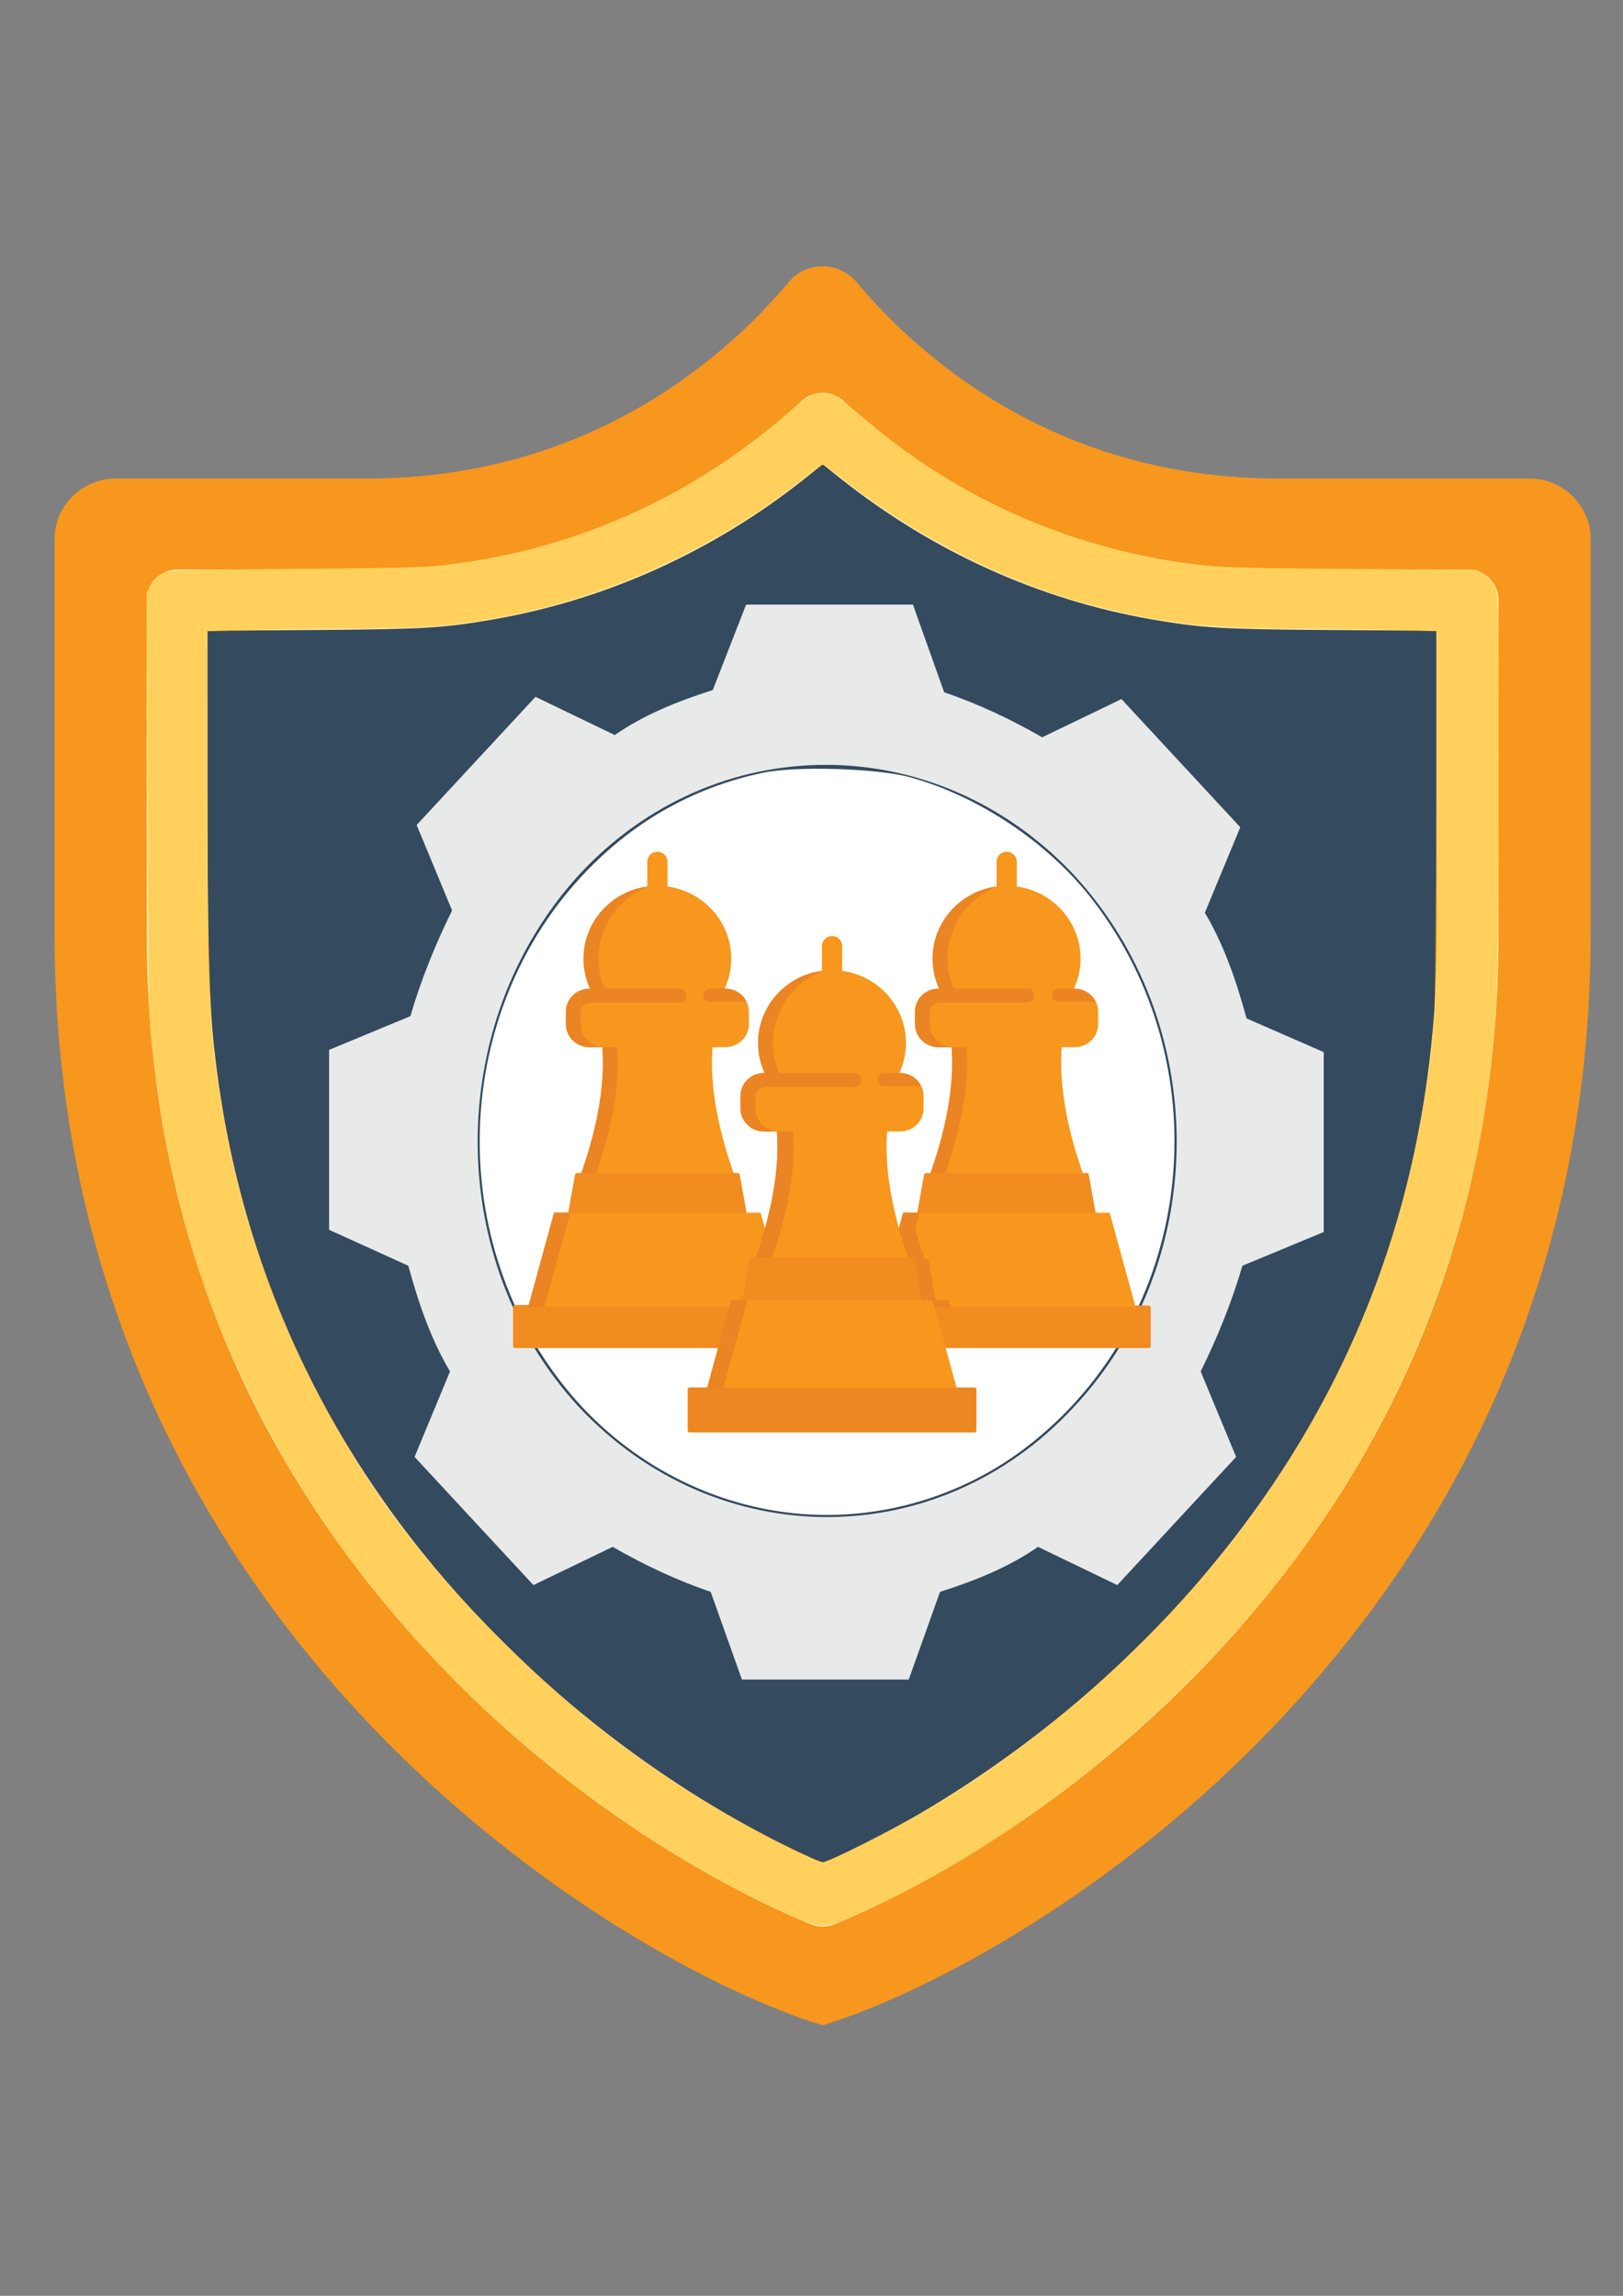 <?xml version="1.0" encoding="UTF-8" standalone="no"?>
<!-- Created with Inkscape (http://www.inkscape.org/) -->

<svg
   xmlns:dc="http://purl.org/dc/elements/1.1/"
   xmlns:cc="http://creativecommons.org/ns#"
   xmlns:rdf="http://www.w3.org/1999/02/22-rdf-syntax-ns#"
   xmlns:svg="http://www.w3.org/2000/svg"
   xmlns="http://www.w3.org/2000/svg"
   xmlns:sodipodi="http://sodipodi.sourceforge.net/DTD/sodipodi-0.dtd"
   xmlns:inkscape="http://www.inkscape.org/namespaces/inkscape"
   width="210mm"
   height="297mm"
   viewBox="0 0 744.094 1052.362"
   id="svg3598"
   version="1.1"
   inkscape:version="0.91 r13725"
   sodipodi:docname="app-strategy.svg">
  <rect x="0" y="0" width="744.094" height="1052.362" fill="#808080" stroke="none"/>
  <defs
     id="defs3600" />
  <sodipodi:namedview
     id="base"
     pagecolor="#ffffff"
     bordercolor="#666666"
     borderopacity="1.0"
     inkscape:pageopacity="0.0"
     inkscape:pageshadow="2"
     inkscape:zoom="0.35"
     inkscape:cx="375"
     inkscape:cy="520"
     inkscape:document-units="px"
     inkscape:current-layer="layer1"
     showgrid="false"
     inkscape:window-width="1920"
     inkscape:window-height="1028"
     inkscape:window-x="0"
     inkscape:window-y="0"
     inkscape:window-maximized="1" />
  <g
     inkscape:label="Layer 1"
     inkscape:groupmode="layer"
     id="layer1">
    <path
       inkscape:connector-curvature="0"
       style="fill:#f7971d;fill-opacity:1"
       d="m 585.814,219.337 c -103.292,0 -166.021,-57.657 -193.049,-89.943 -8.167,-9.756 -23.079,-9.756 -31.246,0 -27.028,32.286 -89.755,89.943 -193.049,89.943 l -115.291,0 c -15.559,0 -28.17,12.449 -28.17,27.804 l 0,180.732 c -0.001,319.757 260.838,472.684 352.132,500.488 91.294,-27.804 352.134,-180.732 352.134,-500.488 l 0,-180.732 c 0,-15.357 -12.612,-27.804 -28.17,-27.804 l -115.292,0 0,0 z"
       id="path3-9" />
    <path
       inkscape:connector-curvature="0"
       style="fill:#ffebb0"
       d="m 377.142,883.137 c -1.816,0 -3.633,-0.353 -5.351,-1.046 C 349.548,873.078 271.295,837.574 197.856,759.264 111.198,666.902 67.265,555.398 67.265,427.872 l 0,-152.927 c 0,-7.685 6.299,-13.902 14.085,-13.902 l 87.125,0 c 95.337,0 160.867,-42.006 199.052,-77.237 5.393,-4.997 13.838,-4.997 19.231,0 38.185,35.231 103.714,77.237 199.052,77.237 l 87.125,0 c 7.786,0 14.085,6.217 14.085,13.902 l 0,152.927 c 0,127.526 -43.934,239.029 -130.593,331.392 -73.439,78.311 -151.692,113.812 -173.935,122.828 -1.722,0.693 -3.536,1.046 -5.351,1.046 z M 95.435,288.849 l 0,139.024 c 0,120.304 41.416,225.44 123.081,312.493 64.498,68.764 132.45,102.491 158.626,113.773 26.176,-11.282 94.128,-45.006 158.626,-113.773 81.665,-87.054 123.081,-192.191 123.081,-312.493 l 0,-139.024 -73.04,0 c -96.92,0 -165.764,-39.617 -208.667,-76.192 -42.903,36.576 -111.749,76.192 -208.667,76.192 l -73.04,0 0,0 z"
       id="path11-3" />
    <path
       style="fill:#344a5e;fill-opacity:1"
       d="M 359.234,845.526 C 301.475,816.766 248.295,775.215 204.512,724.637 143.838,654.547 107.701,571.169 98.087,479.079 95.865,457.805 95.112,426.914 95.094,356.386 l -0.017,-67.175 49.109,-0.405 c 51.383,-0.423 59.381,-0.903 82.425,-4.938 51.485,-9.016 100.406,-31.165 142.305,-64.426 l 8.267,-6.563 8.005,6.344 c 42.398,33.601 91.079,55.677 142.567,64.653 23.195,4.044 31.079,4.518 81.992,4.932 l 48.676,0.396 -0.004,81.272 c -0.001,46.741 -0.378,86.353 -0.885,93.23 -6.541,88.727 -36.149,167.866 -88.833,237.444 -38.905,51.38 -88.673,95.566 -145.849,129.49 -13.601,8.07 -43.226,22.97 -45.67,22.97 -0.943,0 -9.019,-3.637 -17.948,-8.083 z"
       id="path3431-0"
       inkscape:connector-curvature="0" />
    <path
       style="fill:#ffd15c;fill-opacity:1"
       d="M 360.74,877.241 C 286.568,843.493 214.635,785.7 163.889,719.085 145.266,694.64 131.365,672.362 117.242,644.334 90.3,590.865 75.905,539.645 68.998,472.673 68.313,466.027 67.884,431.914 67.671,367.189 l -0.314,-95.661 1.962,-3.369 c 1.079,-1.853 3.325,-4.159 4.99,-5.125 2.952,-1.712 4.535,-1.769 62.738,-2.271 63.029,-0.543 65.641,-0.693 88.699,-5.085 49.078,-9.348 94.33,-31.217 133.168,-64.356 12.307,-10.501 13.069,-10.956 18.36,-10.956 5.094,0 5.654,0.353 20.841,13.126 37.736,31.739 81.42,52.572 130.387,62.183 22.077,4.333 26.583,4.591 89.249,5.11 l 59.277,0.491 3.184,1.954 c 1.869,1.147 3.924,3.463 4.976,5.608 1.776,3.621 1.792,4.416 1.784,89.009 -0.007,84.227 -0.449,102.455 -3.068,126.78 -8.225,76.414 -34.405,148.27 -77.124,211.69 -51.708,76.764 -133.879,146.124 -215.63,182.013 -13.461,5.909 -15.153,5.848 -30.408,-1.092 z m 35.683,-32.018 c 46.859,-23.573 86.18,-52.048 125.767,-91.078 24.991,-24.639 43.156,-46.252 60.695,-72.213 40.953,-60.622 64.913,-125.997 73.405,-200.29 2.137,-18.693 2.939,-52.515 2.969,-125.206 l 0.028,-67.126 -18.821,-0.561 c -10.352,-0.309 -29.53,-0.563 -42.619,-0.566 -40.344,-0.01 -61.731,-2.139 -89.744,-8.941 -15.545,-3.774 -23.982,-6.422 -38.761,-12.163 -28.888,-11.221 -57.935,-27.839 -82.702,-47.314 -4.717,-3.709 -8.969,-6.744 -9.448,-6.744 -0.48,0 -5.059,3.29 -10.176,7.312 -49.856,39.18 -111.924,63.235 -172.856,66.991 -7.615,0.469 -24.784,0.855 -38.152,0.857 -13.369,0.001 -32.547,0.256 -42.619,0.566 l -18.312,0.563 0.005,72.678 c 0.006,90.352 0.88,110.816 6.113,143.113 7.297,45.039 20.233,85.205 40.585,126.011 23.679,47.479 49.735,82.891 90.844,123.462 31.582,31.168 60.164,53.331 96.964,75.187 17.271,10.257 44.443,23.848 47.679,23.848 1.438,0 9.518,-3.537 19.157,-8.386 z"
       id="path3435-3"
       inkscape:connector-curvature="0" />
    <path
       inkscape:connector-curvature="0"
       style="fill:#e8eae9;fill-opacity:1"
       d="m 571.503,466.816 c -4.779,-17.523 -10.516,-34.017 -19.12,-48.448 l 16.251,-39.17 -54.491,-58.756 -36.327,17.523 c -14.339,-8.246 -29.636,-15.462 -44.931,-20.616 l -14.34,-40.201 -76.479,0 -15.295,39.17 c -16.251,5.154 -31.548,11.339 -44.931,20.616 l -36.327,-17.523 -54.492,58.756 16.251,39.17 c -7.648,15.462 -14.339,31.955 -19.12,48.448 l -37.283,15.463 0,82.464 36.328,16.492 c 4.779,17.523 10.516,34.017 19.12,48.448 l -16.251,39.17 54.491,58.756 36.327,-17.523 c 14.339,8.246 29.636,15.462 44.931,20.616 l 14.339,40.201 76.479,0 14.339,-40.201 c 16.251,-5.154 31.548,-11.339 44.931,-20.616 l 36.327,17.523 54.491,-58.756 -16.251,-39.17 c 7.648,-15.462 14.339,-31.955 19.12,-48.448 l 37.283,-15.462 0,-82.464 -35.371,-15.463 z m -79.347,178.33 c -62.138,67.002 -163.473,67.002 -226.568,0 -62.138,-67.002 -62.138,-176.268 0,-244.301 62.138,-67.002 163.473,-67.002 226.568,0 63.094,68.033 63.094,177.298 0,244.301 z"
       id="path33-6" />
    <path
       style="fill:#ffffff;fill-opacity:1"
       d="m 363.624,693.625 c -40.282,-4.257 -77.979,-24.945 -104.044,-57.098 -57.575,-71.025 -51.815,-177.676 13.012,-240.954 21.787,-21.266 47.712,-35.154 77.158,-41.334 15.34,-3.219 52.422,-2.085 67.526,2.065 31.303,8.601 63.065,29.832 83.126,55.563 60.962,78.196 47.145,192.893 -30.339,251.855 -30.311,23.065 -68.805,33.88 -106.438,29.903 z"
       id="path3452-1"
       inkscape:connector-curvature="0" />
    <polygon
       transform="matrix(0.571,0,0,0.563,235.223,379.377)"
       style="fill:#eb8423"
       points="12.148,390.351 25.112,390.351 45.937,313.515 32.972,313.515 "
       id="polygon3" />
    <path
       inkscape:connector-curvature="0"
       style="fill:#f7971d"
       d="m 326.638,480.711 0.792,-9.844 -52.021,0 0.792,9.847 c 0.703,8.729 0.47,27.477 -8.986,54.979 l -4.141,12.051 76.688,0 -4.139,-12.053 c -9.454,-27.499 -9.688,-46.25 -8.986,-54.981 z"
       id="path5-9" />
    <path
       inkscape:connector-curvature="0"
       style="fill:#eb8423"
       d="m 282.99,480.711 -0.792,-9.845 -6.789,0 0.792,9.845 c 0.702,8.73 0.468,27.48 -8.986,54.981 l -4.141,12.05 6.789,0 4.141,-12.05 c 9.455,-27.501 9.689,-46.252 8.986,-54.981 z"
       id="path7" />
    <g
       transform="matrix(0.571,0,0,0.563,235.223,379.377)"
       id="g9">
      <path
         inkscape:connector-curvature="0"
         style="fill:#f18c20"
         d="m 190.327,329.437 -8.35,-46.885 c -0.137,-0.774 -0.81,-1.336 -1.596,-1.336 l -129.012,0 c -0.785,0 -1.458,0.563 -1.596,1.336 l -8.35,46.885 c -0.084,0.472 0.045,0.957 0.353,1.325 0.307,0.368 0.763,0.58 1.241,0.58 l 145.713,0 c 0.479,0 0.935,-0.212 1.242,-0.58 0.31,-0.369 0.44,-0.854 0.355,-1.325 z"
         id="path11-37" />
      <path
         inkscape:connector-curvature="0"
         style="fill:#f18c20"
         d="m 193.403,389.344 c -0.301,-0.444 -0.805,-0.711 -1.342,-0.711 l -190.44,0 C 0.726,388.633 0,389.359 0,390.254 l 0,31.859 c 0,0.895 0.726,1.621 1.621,1.621 l 177.731,0 c 0.663,0 1.26,-0.404 1.506,-1.02 l 12.709,-31.859 c 0.197,-0.501 0.136,-1.066 -0.164,-1.511 z"
         id="path13" />
    </g>
    <g
       transform="matrix(0.571,0,0,0.563,235.223,379.377)"
       id="g15-4">
      <polygon
         style="fill:#f7971d"
         points="201.034,390.351 205.767,363.747 211.437,358.641 208.415,349.012 198.766,313.515 32.972,313.515 12.148,390.351 "
         id="polygon17" />
      <path
         inkscape:connector-curvature="0"
         style="fill:#f7971d"
         d="m 189.315,160.006 0,-10.177 c 0,-10.309 -8.389,-18.697 -18.699,-18.697 l -0.708,0 c 3.452,-7.636 5.282,-15.981 5.282,-24.454 0,-29.957 -22.329,-54.782 -51.213,-58.747 l 0,-20.2 c 0,-4.476 -3.627,-8.103 -8.103,-8.103 -4.476,0 -8.103,3.627 -8.103,8.103 l 0,20.202 c -28.882,3.966 -51.209,28.79 -51.209,58.746 0,8.514 1.801,16.814 5.266,24.454 l -0.696,0 c -10.311,0 -18.699,8.388 -18.699,18.697 l 0,10.177 c 0,10.31 8.389,18.698 18.699,18.698 l 109.484,0 c 10.311,-0.002 18.699,-8.39 18.699,-18.699 z"
         id="path19" />
    </g>
    <g
       transform="matrix(0.571,0,0,0.563,235.223,379.377)"
       id="g21-5">
      <path
         inkscape:connector-curvature="0"
         style="fill:#eb8423"
         d="m 72.51,85.114 c 4.502,-13.516 14.596,-27.305 35.261,-37.182 -28.883,3.966 -51.21,28.791 -51.21,58.746 0,8.513 1.801,16.811 5.267,24.454 l -0.695,0 c -10.311,0 -18.699,8.387 -18.699,18.696 l 0,10.177 c 0,10.31 8.389,18.698 18.699,18.698 l 11.884,0 c -10.311,0 -18.699,-8.388 -18.699,-18.698 l 0,-10.177 c 0,-10.309 8.389,-18.696 18.699,-18.696 l 0.695,0 c -3.466,-7.642 -5.267,-15.941 -5.267,-24.454 0,-7.605 1.444,-14.877 4.065,-21.564 z"
         id="path23" />
      <path
         inkscape:connector-curvature="0"
         style="fill:#eb8423"
         d="m 133.715,131.08 -71.332,0 c -2.07,0 -3.861,1.124 -4.846,2.783 -1.729,0.402 -3.553,0.842 -4.785,1.15 -2.88,0.721 -5.042,6.482 -5.042,7.354 0,0.872 5.402,15.693 6.537,7.41 0.836,-6.105 5.88,-7.218 8.479,-7.382 l 70.989,0 c 3.124,0 5.657,-2.533 5.657,-5.657 -0.001,-3.125 -2.534,-5.658 -5.657,-5.658 z"
         id="path25" />
    </g>
    <path
       inkscape:connector-curvature="0"
       style="fill:#f7971d"
       d="m 495.723,535.689 c -9.455,-27.5 -9.688,-46.249 -8.986,-54.978 l 0.792,-9.846 -52.021,0 0.792,9.845 c 0.702,8.73 0.468,27.48 -8.986,54.981 l -4.141,12.05 76.688,0 -4.138,-12.053 z"
       id="path27" />
    <path
       inkscape:connector-curvature="0"
       style="fill:#eb8423"
       d="m 443.09,480.711 -0.792,-9.845 -6.789,0 0.792,9.845 c 0.702,8.73 0.468,27.48 -8.986,54.981 l -4.141,12.05 6.789,0 4.141,-12.05 c 9.455,-27.501 9.688,-46.252 8.986,-54.981 z"
       id="path29" />
    <g
       transform="matrix(0.571,0,0,0.563,235.223,379.377)"
       id="g31-25">
      <path
         inkscape:connector-curvature="0"
         style="fill:#f18c20"
         d="m 470.575,329.436 -8.345,-46.885 c -0.137,-0.774 -0.81,-1.336 -1.596,-1.336 l -129.019,0 c -0.786,0 -1.458,0.564 -1.596,1.336 l -8.344,46.885 c -0.084,0.472 0.045,0.957 0.353,1.325 0.307,0.368 0.763,0.58 1.241,0.58 l 145.708,0 c 0.479,0 0.935,-0.212 1.241,-0.58 0.311,-0.369 0.441,-0.854 0.357,-1.325 z"
         id="path33-4" />
      <path
         inkscape:connector-curvature="0"
         style="fill:#f18c20"
         d="m 510.379,389.101 -190.444,0 c -0.539,0 -1.043,0.268 -1.344,0.715 -0.3,0.446 -0.36,1.014 -0.158,1.514 l 12.715,31.39 c 0.247,0.611 0.842,1.012 1.503,1.012 l 177.73,0 c 0.895,0 1.621,-0.726 1.621,-1.621 l 0,-31.39 c -0.002,-0.894 -0.728,-1.62 -1.623,-1.62 z"
         id="path35" />
    </g>
    <polygon
       transform="matrix(0.571,0,0,0.563,235.223,379.377)"
       style="fill:#f7971d"
       points="300.348,358.461 306.237,363.753 310.968,390.35 499.856,390.35 479.024,313.514 313.222,313.514 303.752,348.461 "
       id="polygon37" />
    <polygon
       transform="matrix(0.571,0,0,0.563,235.223,379.377)"
       style="fill:#eb8423"
       points="310.968,390.35 323.933,390.35 319.201,363.753 313.312,358.461 316.716,348.461 326.186,313.514 313.222,313.514 303.752,348.461 300.348,358.461 306.237,363.753 "
       id="polygon39" />
    <g
       transform="matrix(0.571,0,0,0.563,235.223,379.377)"
       id="g41-7">
      <path
         inkscape:connector-curvature="0"
         style="fill:#f37521"
         d="m 223.741,248.628 -1.386,-17.489 -11.884,0 1.386,17.489 c 1.231,15.502 0.822,48.802 -15.73,97.651 l -7.244,21.402 11.884,0 7.244,-21.402 c 16.551,-48.849 16.959,-82.15 15.73,-97.651 z"
         id="path43" />
      <polygon
         style="fill:#f37521"
         points="155.8,456.293 168.765,456.293 188.13,384.857 175.166,384.857 "
         id="polygon45" />
    </g>
    <path
       inkscape:connector-curvature="0"
       style="fill:#f7971d"
       d="m 492.791,453.208 -0.404,0 c 1.971,-4.298 3.017,-8.997 3.017,-13.768 0,-16.866 -12.755,-30.843 -29.256,-33.075 l 0,-11.374 c 0,-2.52 -2.071,-4.562 -4.629,-4.562 -2.557,0 -4.629,2.042 -4.629,4.562 l 0,11.374 c -16.5,2.233 -29.255,16.209 -29.255,33.075 0,4.793 1.029,9.465 3.009,13.768 l -0.397,0 c -5.89,0 -10.683,4.722 -10.683,10.526 l 0,5.73 c 0,5.805 4.792,10.527 10.683,10.527 l 62.545,0 c 5.89,0 10.682,-4.723 10.682,-10.527 l 0,-5.73 c 0,-5.805 -4.792,-10.526 -10.682,-10.526 z"
       id="path47" />
    <g
       transform="matrix(0.571,0,0,0.563,235.223,379.377)"
       id="g49">
      <path
         inkscape:connector-curvature="0"
         style="fill:#eb8423"
         d="m 352.761,85.114 c 4.502,-13.516 14.596,-27.305 35.261,-37.182 -28.883,3.966 -51.21,28.79 -51.21,58.746 0,8.513 1.801,16.811 5.267,24.454 l -0.695,0 c -10.311,0 -18.7,8.387 -18.7,18.696 l 0,10.177 c 0,10.31 8.389,18.698 18.7,18.698 l 11.884,0 c -10.311,0 -18.7,-8.388 -18.7,-18.698 l 0,-10.177 c 0,-10.309 8.389,-18.696 18.7,-18.696 l 0.695,0 c -3.466,-7.642 -5.267,-15.941 -5.267,-24.454 0,-7.605 1.445,-14.877 4.065,-21.564 z"
         id="path51" />
      <path
         inkscape:connector-curvature="0"
         style="fill:#eb8423"
         d="m 339.417,384.857 -5.941,-33.382 -2.879,0 -1.761,-5.201 c -4.015,-11.848 -7.072,-22.773 -9.395,-32.76 l -6.22,0 -9.47,34.947 -3.404,10 5.889,5.292 4.732,26.597 40.318,0 -1.49,-5.493 -10.379,0 0,0 z"
         id="path53" />
      <path
         inkscape:connector-curvature="0"
         style="fill:#eb8423"
         d="m 412.806,131.078 -70.25,0 c -2.07,0 -3.861,1.124 -4.846,2.783 -1.729,0.402 -3.553,0.842 -4.785,1.15 -2.88,0.721 -5.042,6.482 -5.042,7.354 0,0.872 5.402,15.693 6.537,7.41 0.836,-6.105 5.88,-7.218 8.479,-7.382 l 69.909,0 c 3.124,0 5.657,-2.533 5.657,-5.657 -0.002,-3.124 -2.536,-5.658 -5.659,-5.658 z"
         id="path55" />
    </g>
    <path
       inkscape:connector-curvature="0"
       style="fill:#f7971d"
       d="m 415.672,574.337 c -9.454,-27.498 -9.687,-46.249 -8.985,-54.979 l 0.792,-9.845 -52.021,0 0.792,9.847 c 0.703,8.728 0.47,27.476 -8.986,54.979 l -4.138,12.05 76.685,0 -4.138,-12.052 z"
       id="path57" />
    <path
       inkscape:connector-curvature="0"
       style="fill:#eb8423"
       d="m 363.657,519.36 -0.792,-9.847 -7.406,0 0.792,9.847 c 0.703,8.728 0.47,27.476 -8.986,54.979 l -4.138,12.05 7.406,0 4.138,-12.05 c 9.455,-27.503 9.688,-46.252 8.986,-54.979 z"
       id="path59" />
    <path
       inkscape:connector-curvature="0"
       style="fill:#f18c20"
       d="m 424.001,603.504 -4.767,-26.398 c -0.078,-0.436 -0.462,-0.752 -0.912,-0.752 l -73.706,0 c -0.449,0 -0.833,0.317 -0.912,0.752 l -4.767,26.398 c -0.048,0.266 0.026,0.539 0.202,0.746 0.175,0.207 0.436,0.327 0.709,0.327 l 83.24,0 c 0.274,0 0.534,-0.119 0.709,-0.327 0.178,-0.208 0.252,-0.481 0.204,-0.746 z"
       id="path61" />
    <path
       inkscape:connector-curvature="0"
       style="fill:#ed8722"
       d="m 446.74,635.975 -130.541,0 c -0.511,0 -0.926,0.409 -0.926,0.913 l 0,18.794 c 0,0.504 0.415,0.913 0.926,0.913 l 130.541,0 c 0.511,0 0.926,-0.409 0.926,-0.913 l 0,-18.794 c 0,-0.504 -0.415,-0.913 -0.926,-0.913 z"
       id="path63" />
    <polygon
       transform="matrix(0.571,0,0,0.563,235.223,379.377)"
       style="fill:#f7971d"
       points="175.166,384.857 155.8,456.293 356.2,456.293 336.832,384.857 "
       id="polygon65" />
    <g
       transform="matrix(0.571,0,0,0.563,235.223,379.377)"
       id="g67">
      <polygon
         style="fill:#eb8423"
         points="12.148,390.351 25.112,390.351 45.937,313.515 32.972,313.515 "
         id="polygon69" />
      <polygon
         style="fill:#eb8423"
         points="155.8,456.293 168.765,456.293 188.13,384.857 175.166,384.857 "
         id="polygon71" />
    </g>
    <path
       inkscape:connector-curvature="0"
       style="fill:#f7971d"
       d="m 412.743,491.853 -0.405,0 c 1.971,-4.298 3.016,-8.996 3.016,-13.768 0,-16.866 -12.755,-30.843 -29.256,-33.076 l 0,-11.374 c 0,-2.52 -2.072,-4.562 -4.629,-4.562 -2.557,0 -4.629,2.042 -4.629,4.562 l 0,11.374 c -16.5,2.233 -29.255,16.209 -29.255,33.075 0,4.792 1.029,9.465 3.009,13.768 l -0.398,0 c -5.89,0 -10.682,4.723 -10.682,10.527 l 0,5.73 c 0,5.805 4.792,10.527 10.682,10.527 l 62.548,0 c 5.89,0 10.682,-4.723 10.682,-10.527 l 0,-5.73 c -0.001,-5.805 -4.792,-10.527 -10.682,-10.527 z"
       id="path73" />
    <g
       transform="matrix(0.571,0,0,0.563,235.223,379.377)"
       id="g75">
      <path
         inkscape:connector-curvature="0"
         style="fill:#eb8423"
         d="m 212.636,153.756 c 4.502,-13.516 14.596,-27.305 35.261,-37.182 -28.883,3.966 -51.21,28.79 -51.21,58.746 0,8.513 1.801,16.811 5.267,24.454 l -0.695,0 c -10.311,0 -18.7,8.387 -18.7,18.696 l 0,10.177 c 0,10.31 8.389,18.698 18.7,18.698 l 11.884,0 c -10.311,0 -18.7,-8.388 -18.7,-18.698 l 0,-10.177 c 0,-10.309 8.389,-18.696 18.7,-18.696 l 0.695,0 c -3.466,-7.642 -5.267,-15.941 -5.267,-24.454 -0.001,-7.604 1.445,-14.876 4.065,-21.564 z"
         id="path77" />
      <path
         inkscape:connector-curvature="0"
         style="fill:#eb8423"
         d="m 273.91,199.773 -71.33,0 c -2.07,0 -3.861,1.124 -4.846,2.783 -1.729,0.402 -3.553,0.842 -4.784,1.15 -2.88,0.721 -5.043,6.482 -5.043,7.354 0,0.872 5.402,15.693 6.537,7.41 0.836,-6.105 5.88,-7.218 8.479,-7.382 l 70.989,0 c 3.124,0 5.657,-2.533 5.657,-5.657 -0.002,-3.125 -2.534,-5.658 -5.659,-5.658 z"
         id="path79" />
      <path
         inkscape:connector-curvature="0"
         style="fill:#eb8423"
         d="m 438.213,131.078 c -2.929,0 -5.301,2.374 -5.301,5.3 0,2.929 2.372,5.301 5.301,5.301 l 29.458,0 c -3.036,-6.233 -9.416,-10.549 -16.804,-10.549 l -0.708,0 c 0.008,-0.018 0.015,-0.036 0.023,-0.054 l -11.969,0 0,0.002 z"
         id="path81" />
      <path
         inkscape:connector-curvature="0"
         style="fill:#eb8423"
         d="m 298.03,199.773 c -2.929,0 -5.301,2.374 -5.301,5.3 0,2.929 2.372,5.301 5.301,5.301 l 29.458,0 c -3.036,-6.233 -9.416,-10.549 -16.804,-10.549 l -0.708,0 c 0.008,-0.018 0.015,-0.036 0.023,-0.054 l -11.969,0 0,0.002 z"
         id="path83" />
      <path
         inkscape:connector-curvature="0"
         style="fill:#eb8423"
         d="m 158.079,131.08 c -2.929,0 -5.301,2.374 -5.301,5.3 0,2.929 2.372,5.301 5.301,5.301 l 29.458,0 c -3.036,-6.233 -9.416,-10.549 -16.804,-10.549 l -0.708,0 c 0.008,-0.018 0.015,-0.036 0.023,-0.054 l -11.969,0 0,0.002 z"
         id="path85" />
    </g>
  </g>
</svg>
